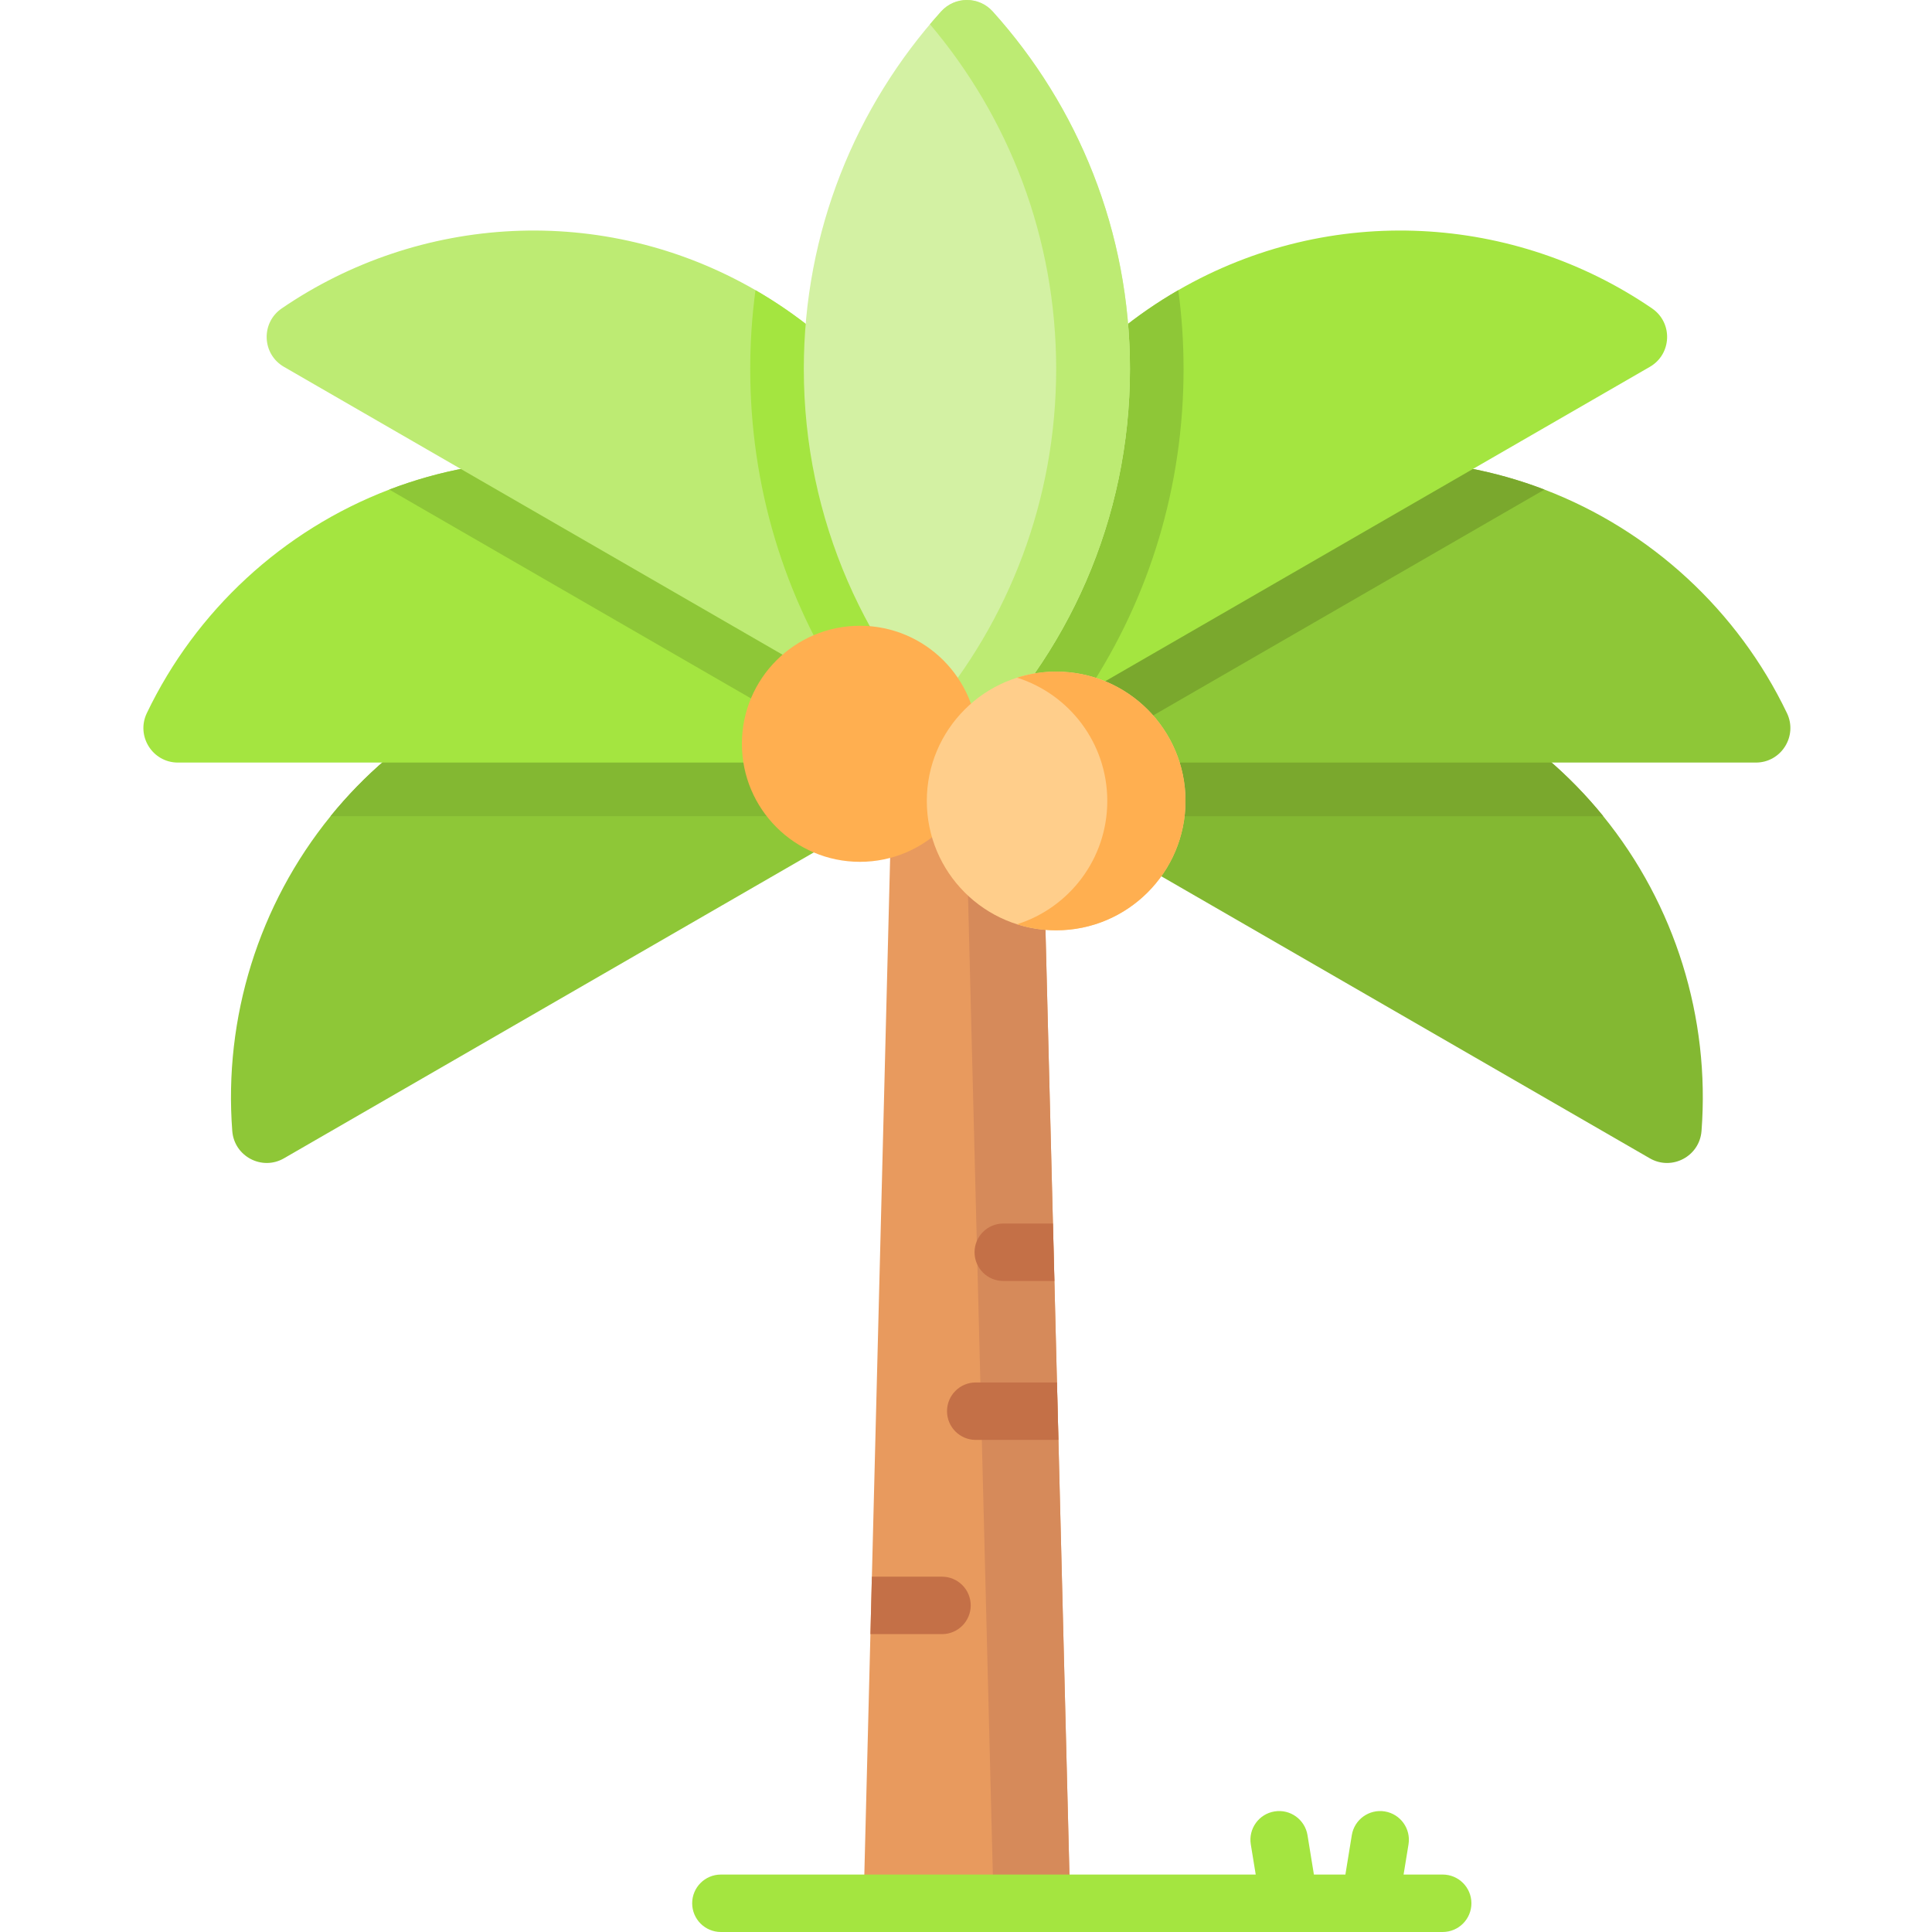 <svg height="512pt" viewBox="-38 0 512 512" width="512pt" xmlns="http://www.w3.org/2000/svg"><path d="m245.605 504.387h-54.742l1.809-71.324.387-15.223 5.582-219.879h39.191l3.207 126.289.387 15.223.68 26.895.387 15.223zm0 0" fill="#e89a5e"/><path d="m245.605 504.387h-20.297l-7.773-306.426h20.297zm0 0" fill="#d68a5a"/><path d="m412.918 299.73c-.52 6.719-7.863 10.605-13.699 7.238l-157.043-90.668-24.609-14.211c36.922-32.453 91.824-39.457 136.742-13.52 12.828 7.41 23.75 16.867 32.559 27.727 19.078 23.477 28.344 53.484 26.051 83.434zm0 0" fill="#83b832"/><path d="m386.867 216.297h-144.691l-24.609-14.207c36.922-32.453 91.824-39.457 136.742-13.52 12.828 7.41 23.75 16.867 32.559 27.727zm0 0" fill="#7aa82d"/><path d="m427.32 202.09h-209.754c15.75-46.562 59.797-80.082 111.664-80.082 14.82 0 29.008 2.738 42.066 7.734 28.246 10.797 51.281 32.148 64.262 59.234 2.914 6.07-1.5 13.113-8.238 13.113zm0 0" fill="#8ec737"/><path d="m371.297 129.742-114.039 65.832-11.285 6.516h-28.406c15.75-46.562 59.797-80.082 111.664-80.082 14.82 0 29.008 2.738 42.066 7.734zm0 0" fill="#7aa82d"/><path d="m399.227 97.215-149.074 86.059-32.578 18.816c-9.641-48.195 11.742-99.242 56.672-125.184 0 0 .012 0 .012-.012 40.582-23.422 89.305-19.969 125.559 4.844 5.562 3.805 5.246 12.105-.59 15.477zm0 0" fill="#a4e540"/><path d="m275.656 97.773c0 30.922-8.898 60.352-25.504 85.5l-32.578 18.816c-9.641-48.195 11.742-99.242 56.672-125.184 0 0 .012 0 .012-.012.934 6.883 1.398 13.855 1.398 20.879zm0 0" fill="#8ec737"/><path d="m218.906 202.09-24.609 14.207-157.043 90.668c-5.832 3.371-13.184-.516-13.699-7.234-2.293-29.949 6.973-59.957 26.051-83.434 8.809-10.859 19.73-20.316 32.559-27.727 44.918-25.938 99.82-18.934 136.742 13.52zm0 0" fill="#8ec737"/><path d="m218.906 202.09-24.609 14.207h-144.691c8.809-10.859 19.73-20.316 32.559-27.727 44.918-25.938 99.82-18.934 136.742 13.52zm0 0" fill="#83b832"/><path d="m218.906 202.09h-209.754c-6.738 0-11.152-7.043-8.238-13.113 12.977-27.086 36.004-48.438 64.25-59.234 13.07-4.996 27.25-7.734 42.074-7.734 51.871 0 95.918 33.52 111.668 80.082zm0 0" fill="#a4e540"/><path d="m218.906 202.09h-28.438l-11.254-6.496-114.051-65.852c13.07-4.996 27.25-7.734 42.074-7.734 51.871 0 95.918 33.52 111.668 80.082zm0 0" fill="#8ec737"/><path d="m218.895 202.09-32.574-18.805-149.074-86.07c-5.836-3.371-6.152-11.672-.59-15.477 36.25-24.812 84.977-28.266 125.559-4.844 0 .012.012.012.012.012 44.926 25.941 66.312 76.988 56.668 125.184zm0 0" fill="#bdeb73"/><path d="m218.895 202.09-32.574-18.805c-16.605-25.141-25.504-54.578-25.504-85.516 0-7.02.465-13.992 1.398-20.875 0 .012.012.012.012.012 44.926 25.941 66.312 76.988 56.668 125.184zm0 0" fill="#a4e540"/><path d="m261.453 97.77c0 39.969-16.574 76.059-43.215 101.793-26.645-25.727-43.219-61.824-43.219-101.793 0-36.43 13.77-69.645 36.383-94.723 3.664-4.062 10.008-4.062 13.672.004 22.609 25.078 36.379 58.289 36.379 94.719zm0 0" fill="#d3f1a3"/><path d="m261.449 97.773c0 39.965-16.574 76.055-43.215 101.789-3.43-3.316-6.695-6.809-9.77-10.453 20.855-24.648 33.43-56.527 33.43-91.336 0-34.82-12.574-66.688-33.441-91.34.965-1.145 1.949-2.273 2.953-3.391 3.664-4.059 10.008-4.059 13.668 0 22.613 25.09 36.375 58.297 36.375 94.73zm0 0" fill="#bdeb73"/><path d="m221.172 197.117c0 17.273-14.008 31.277-31.281 31.277-17.277 0-31.281-14.004-31.281-31.277 0-17.277 14.004-31.281 31.281-31.281 17.273 0 31.281 14.004 31.281 31.281zm0 0" fill="#ffaf50"/><path d="m276.164 212.266c0 18.93-15.348 34.277-34.273 34.277-18.93 0-34.277-15.348-34.277-34.277 0-18.926 15.348-34.273 34.277-34.273 18.926 0 34.273 15.348 34.273 34.273zm0 0" fill="#ffce8b"/><path d="m276.168 212.27c0 18.926-15.352 34.273-34.281 34.273-3.613 0-7.086-.559-10.359-1.602 13.867-4.387 23.914-17.359 23.914-32.672 0-15.32-10.047-28.293-23.914-32.68 3.273-1.043 6.746-1.602 10.359-1.602 18.93 0 34.281 15.352 34.281 34.281zm0 0" fill="#ffaf50"/><g fill="#c47047"><path d="m219.25 425.453c0 4.211-3.41 7.609-7.609 7.609h-18.969l.387-15.223h18.582c4.199 0 7.609 3.41 7.609 7.613zm0 0"/><path d="m242.492 381.59h-21.91c-4.203 0-7.613-3.41-7.613-7.609 0-4.203 3.41-7.613 7.613-7.613h21.523zm0 0"/><path d="m241.426 339.473h-13.547c-4.203 0-7.613-3.41-7.613-7.613 0-4.199 3.41-7.609 7.613-7.609h13.164zm0 0"/></g><path d="m344.324 496.777h-10.359l1.305-7.992c.676-4.148-2.137-8.062-6.289-8.738-4.148-.676-8.059 2.137-8.738 6.285l-1.699 10.445h-8.344l-1.699-10.445c-.68-4.148-4.594-6.961-8.738-6.285-4.152.676-6.965 4.59-6.289 8.738l1.305 7.992h-141.738c-4.203 0-7.609 3.406-7.609 7.609 0 4.207 3.406 7.613 7.609 7.613h191.285c4.203 0 7.613-3.406 7.613-7.613 0-4.203-3.41-7.609-7.613-7.609zm0 0" fill="#a4e540"/></svg>